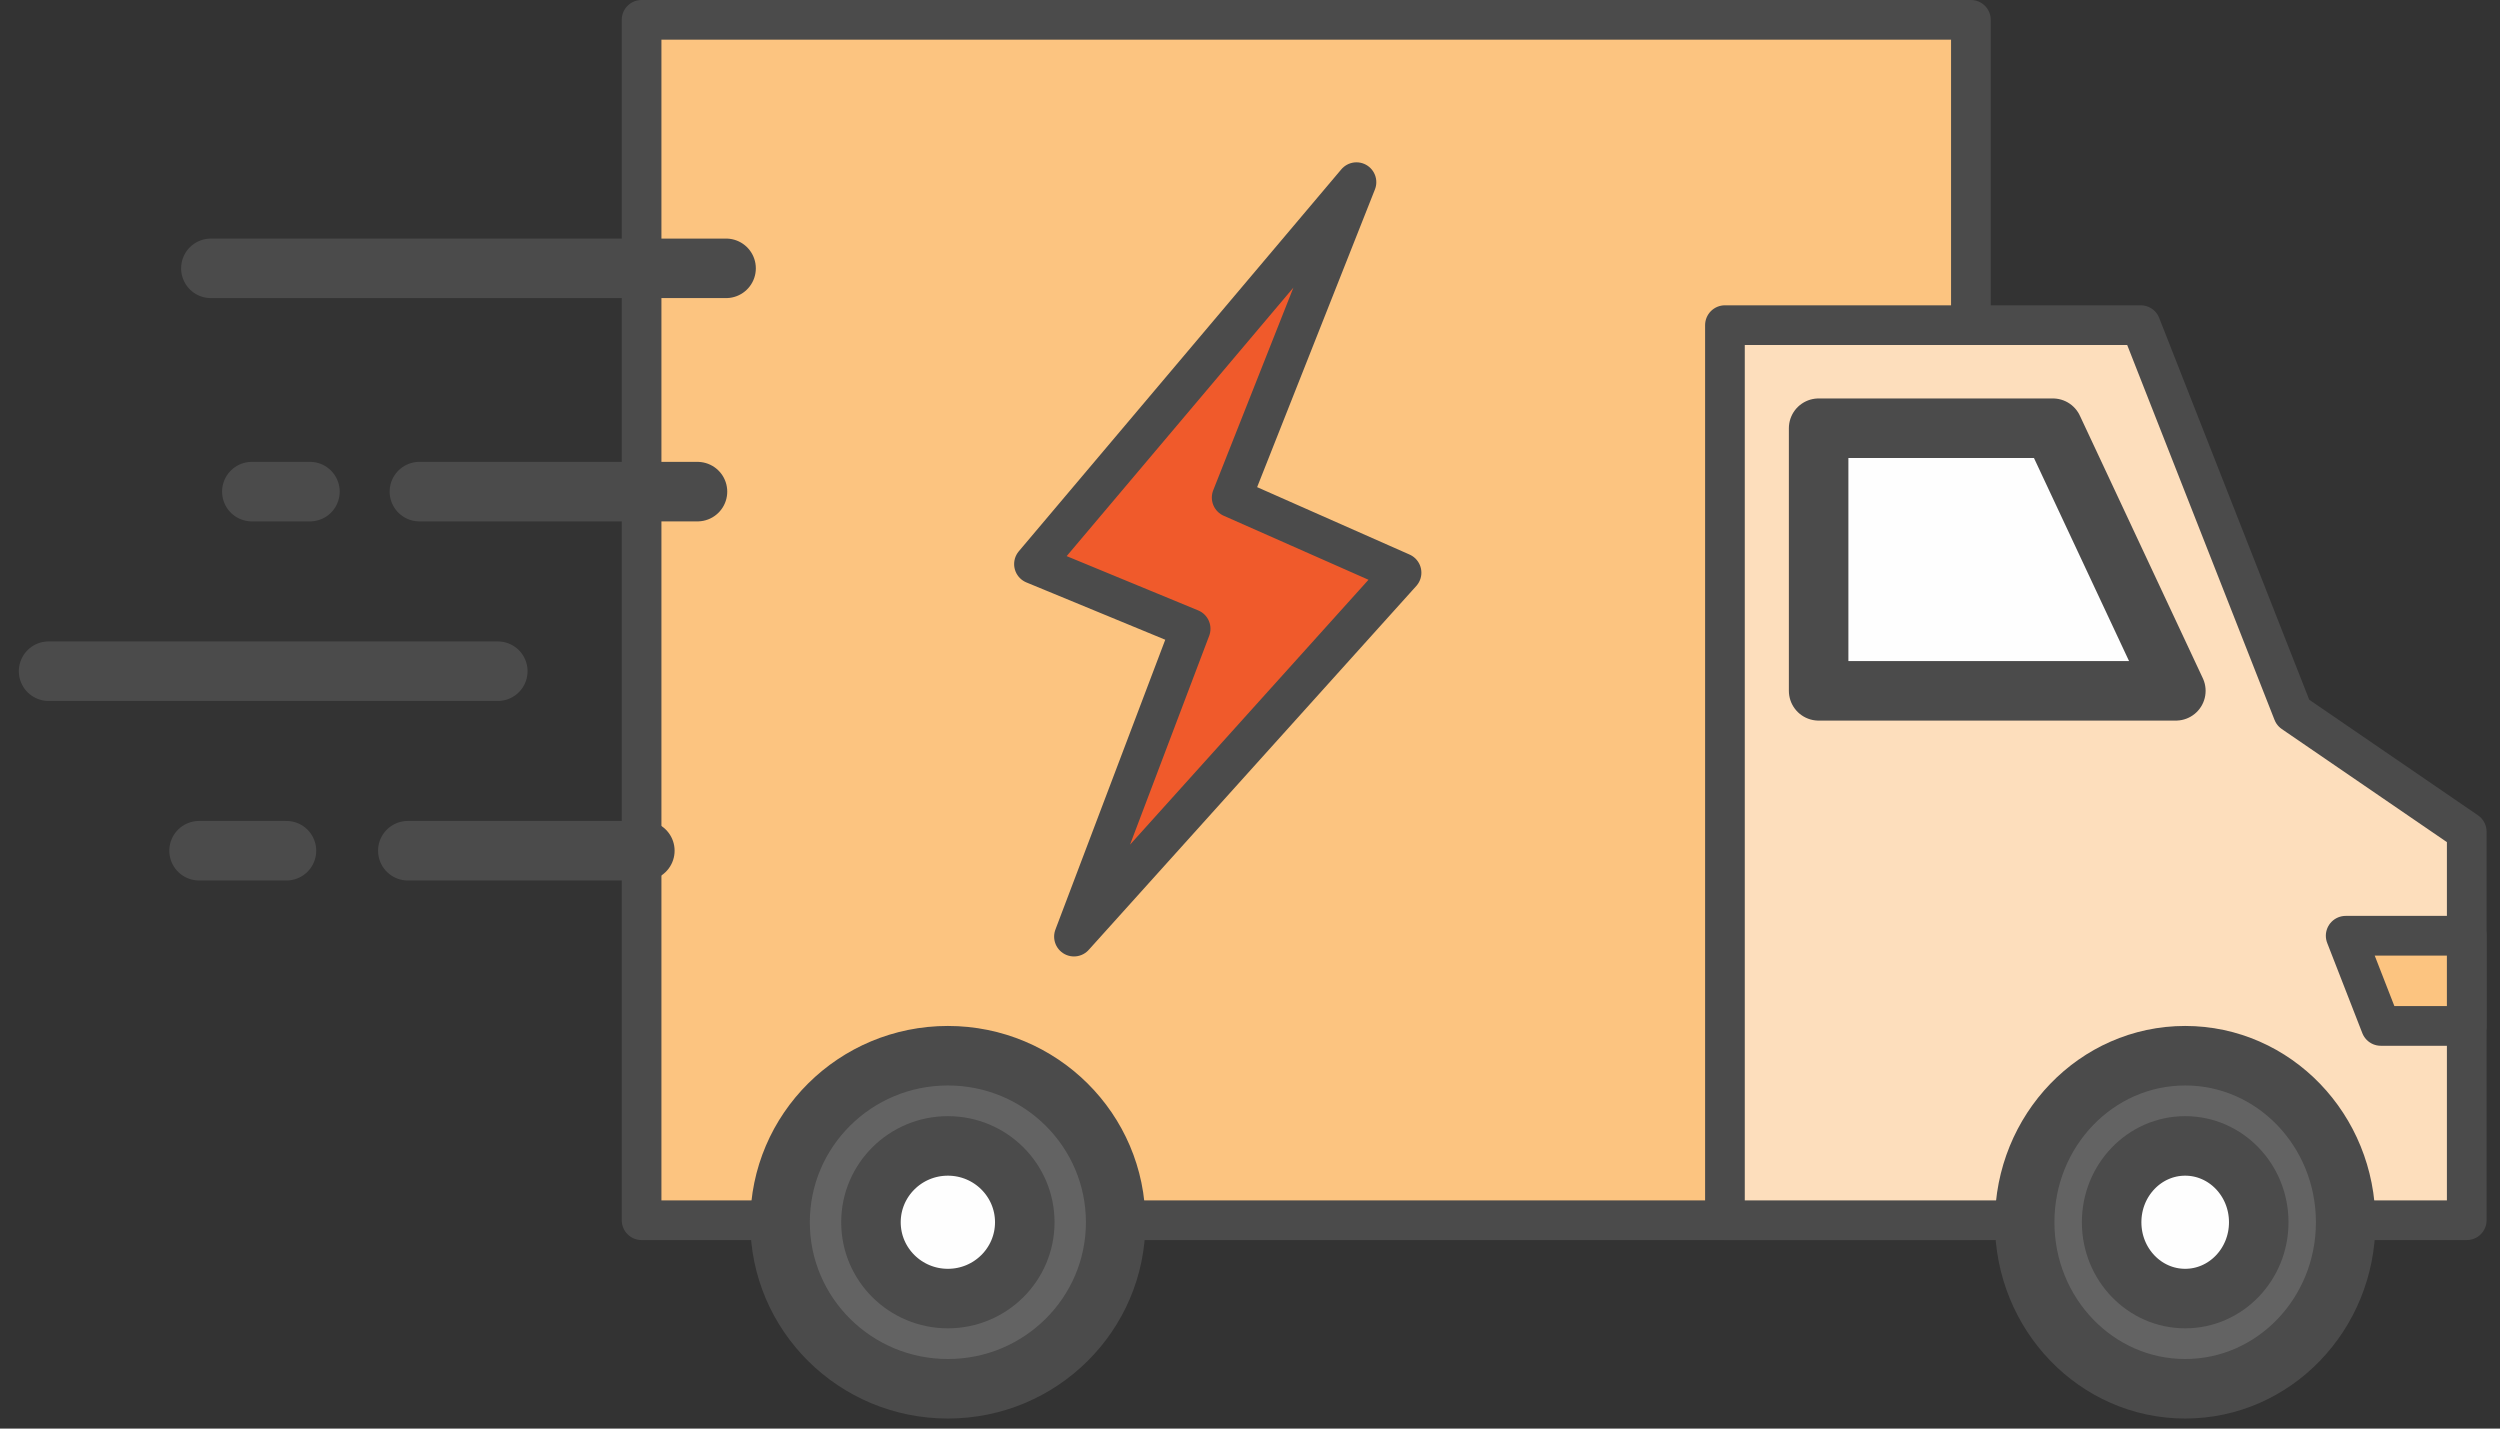 <?xml version="1.0" encoding="UTF-8"?>
<svg width="126px" height="72px" viewBox="0 0 126 72" version="1.1" xmlns="http://www.w3.org/2000/svg" xmlns:xlink="http://www.w3.org/1999/xlink">
    <rect x="0" y="0" width="126" height="72" fill="#333333" stroke="none"/>
    <!-- Generator: Sketch 54.1 (76490) - https://sketchapp.com -->
    <title>Group 57</title>
    <desc>Created with Sketch.</desc>
    <g id="Home" stroke="none" stroke-width="1" fill="none" fill-rule="evenodd">
        <g transform="translate(-657, -1496)" id="Group-10">
            <g transform="translate(571, 1452)">
                <g id="Group-57" transform="translate(88, 45)">
                    <polygon id="Fill-1" fill="#FCC480" points="30.336 60.499 97.333 60.499 97.333 0 30.336 0"></polygon>
                    <polygon id="Stroke-2" stroke="#4B4B4B" stroke-width="2" stroke-linecap="round" stroke-linejoin="round" points="30.336 60.499 97.333 60.499 97.333 0 30.336 0"></polygon>
                    <polygon id="Fill-4" fill="#FDDEBC" points="84.937 15.387 84.937 60.499 122.324 60.499 122.324 40.916 113.567 34.918 105.892 15.387"></polygon>
                    <polygon id="Stroke-5" stroke="#4B4B4B" stroke-width="2" stroke-linecap="round" stroke-linejoin="round" points="84.937 15.387 84.937 60.499 122.324 60.499 122.324 40.916 113.567 34.918 105.892 15.387"></polygon>
                    <polygon id="Fill-7" fill="#FEFEFE" points="89.659 20.582 89.659 33.818 107.663 33.818 101.465 20.582"></polygon>
                    <polygon id="Stroke-8" stroke="#4B4B4B" stroke-width="3" stroke-linecap="round" stroke-linejoin="round" points="89.659 20.582 89.659 33.818 107.663 33.818 101.465 20.582"></polygon>
                    <polygon id="Fill-9" fill="#FCC480" points="122.323 46.161 116.222 46.161 117.993 50.707 122.323 50.707"></polygon>
                    <g id="Group-56" transform="translate(0, 7.52)">
                        <polygon id="Stroke-10" stroke="#4B4B4B" stroke-width="2" stroke-linecap="round" stroke-linejoin="round" points="122.323 38.641 116.222 38.641 117.993 43.187 122.323 43.187"></polygon>
                        <path d="M54.23,53.082 C54.23,57.717 50.443,61.474 45.773,61.474 C41.101,61.474 37.315,57.717 37.315,53.082 C37.315,48.446 41.101,44.688 45.773,44.688 C50.443,44.688 54.23,48.446 54.23,53.082" id="Fill-12" fill="#636363"></path>
                        <path d="M54.23,53.082 C54.23,57.717 50.443,61.474 45.773,61.474 C41.101,61.474 37.315,57.717 37.315,53.082 C37.315,48.446 41.101,44.688 45.773,44.688 C50.443,44.688 54.23,48.446 54.23,53.082 Z" id="Stroke-14" stroke="#4B4B4B" stroke-width="3" stroke-linecap="round" stroke-linejoin="round"></path>
                        <path d="M116.222,53.082 C116.222,57.717 112.601,61.474 108.133,61.474 C103.666,61.474 100.043,57.717 100.043,53.082 C100.043,48.446 103.666,44.688 108.133,44.688 C112.601,44.688 116.222,48.446 116.222,53.082" id="Fill-16" fill="#636363"></path>
                        <path d="M116.222,53.082 C116.222,57.717 112.601,61.474 108.133,61.474 C103.666,61.474 100.043,57.717 100.043,53.082 C100.043,48.446 103.666,44.688 108.133,44.688 C112.601,44.688 116.222,48.446 116.222,53.082 Z" id="Stroke-18" stroke="#4B4B4B" stroke-width="3" stroke-linecap="round" stroke-linejoin="round"></path>
                        <path d="M49.649,53.082 C49.649,55.206 47.913,56.928 45.773,56.928 C43.632,56.928 41.896,55.206 41.896,53.082 C41.896,50.957 43.632,49.234 45.773,49.234 C47.913,49.234 49.649,50.957 49.649,53.082" id="Fill-20" fill="#FEFEFE"></path>
                        <path d="M49.649,53.082 C49.649,55.206 47.913,56.928 45.773,56.928 C43.632,56.928 41.896,55.206 41.896,53.082 C41.896,50.957 43.632,49.234 45.773,49.234 C47.913,49.234 49.649,50.957 49.649,53.082 Z" id="Stroke-22" stroke="#4B4B4B" stroke-width="3" stroke-linecap="round" stroke-linejoin="round"></path>
                        <path d="M111.841,53.082 C111.841,55.206 110.181,56.928 108.133,56.928 C106.086,56.928 104.426,55.206 104.426,53.082 C104.426,50.957 106.086,49.234 108.133,49.234 C110.181,49.234 111.841,50.957 111.841,53.082" id="Fill-24" fill="#FEFEFE"></path>
                        <path d="M111.841,53.082 C111.841,55.206 110.181,56.928 108.133,56.928 C106.086,56.928 104.426,55.206 104.426,53.082 C104.426,50.957 106.086,49.234 108.133,49.234 C110.181,49.234 111.841,50.957 111.841,53.082 Z" id="Stroke-26" stroke="#4B4B4B" stroke-width="3" stroke-linecap="round" stroke-linejoin="round"></path>
                        <polygon id="Fill-28" fill="#F05A2B" points="66.366 0.661 50.112 19.91 58.008 23.169 52.128 38.685 68.638 20.344 60.076 16.558"></polygon>
                        <polygon id="Stroke-30" stroke="#4B4B4B" stroke-width="2" stroke-linecap="round" stroke-linejoin="round" points="66.366 0.661 50.112 19.91 58.008 23.169 52.128 38.685 68.638 20.344 60.076 16.558"></polygon>
                        <g id="Group-35" transform="translate(8.08, 4.487)">
                            <path d="M0.548,0.517 L26.514,0.517" id="Fill-32" fill="#FDDEBC"></path>
                            <path d="M0.548,0.517 L26.514,0.517" id="Stroke-34" stroke="#4B4B4B" stroke-width="3" stroke-linecap="round" stroke-linejoin="round"></path>
                        </g>
                        <g id="Group-39" transform="translate(18.854, 15.256)">
                            <path d="M0.284,1.002 L14.299,1.002" id="Fill-36" fill="#FDDEBC"></path>
                            <path d="M0.284,1.002 L14.299,1.002" id="Stroke-38" stroke="#4B4B4B" stroke-width="3" stroke-linecap="round" stroke-linejoin="round"></path>
                        </g>
                        <g id="Group-43" transform="translate(0, 24.231)">
                            <path d="M0.449,1.077 L23.089,1.077" id="Fill-40" fill="#FDDEBC"></path>
                            <path d="M0.449,1.077 L23.089,1.077" id="Stroke-42" stroke="#4B4B4B" stroke-width="3" stroke-linecap="round" stroke-linejoin="round"></path>
                        </g>
                        <g id="Group-47" transform="translate(17.956, 33.205)">
                            <path d="M0.599,1.151 L12.544,1.151" id="Fill-44" fill="#FDDEBC"></path>
                            <path d="M0.599,1.151 L12.544,1.151" id="Stroke-46" stroke="#4B4B4B" stroke-width="3" stroke-linecap="round" stroke-linejoin="round"></path>
                        </g>
                        <g id="Group-51" transform="translate(7.182, 33.205)">
                            <path d="M0.851,1.151 L5.255,1.151" id="Fill-48" fill="#FDDEBC"></path>
                            <path d="M0.851,1.151 L5.255,1.151" id="Stroke-50" stroke="#4B4B4B" stroke-width="3" stroke-linecap="round" stroke-linejoin="round"></path>
                        </g>
                        <g id="Group-55" transform="translate(9.876, 15.256)">
                            <path d="M0.817,1.002 L3.745,1.002" id="Fill-52" fill="#FDDEBC"></path>
                            <path d="M0.817,1.002 L3.745,1.002" id="Stroke-54" stroke="#4B4B4B" stroke-width="3" stroke-linecap="round" stroke-linejoin="round"></path>
                        </g>
                    </g>
                </g>
            </g>
        </g>
    </g>
</svg>
